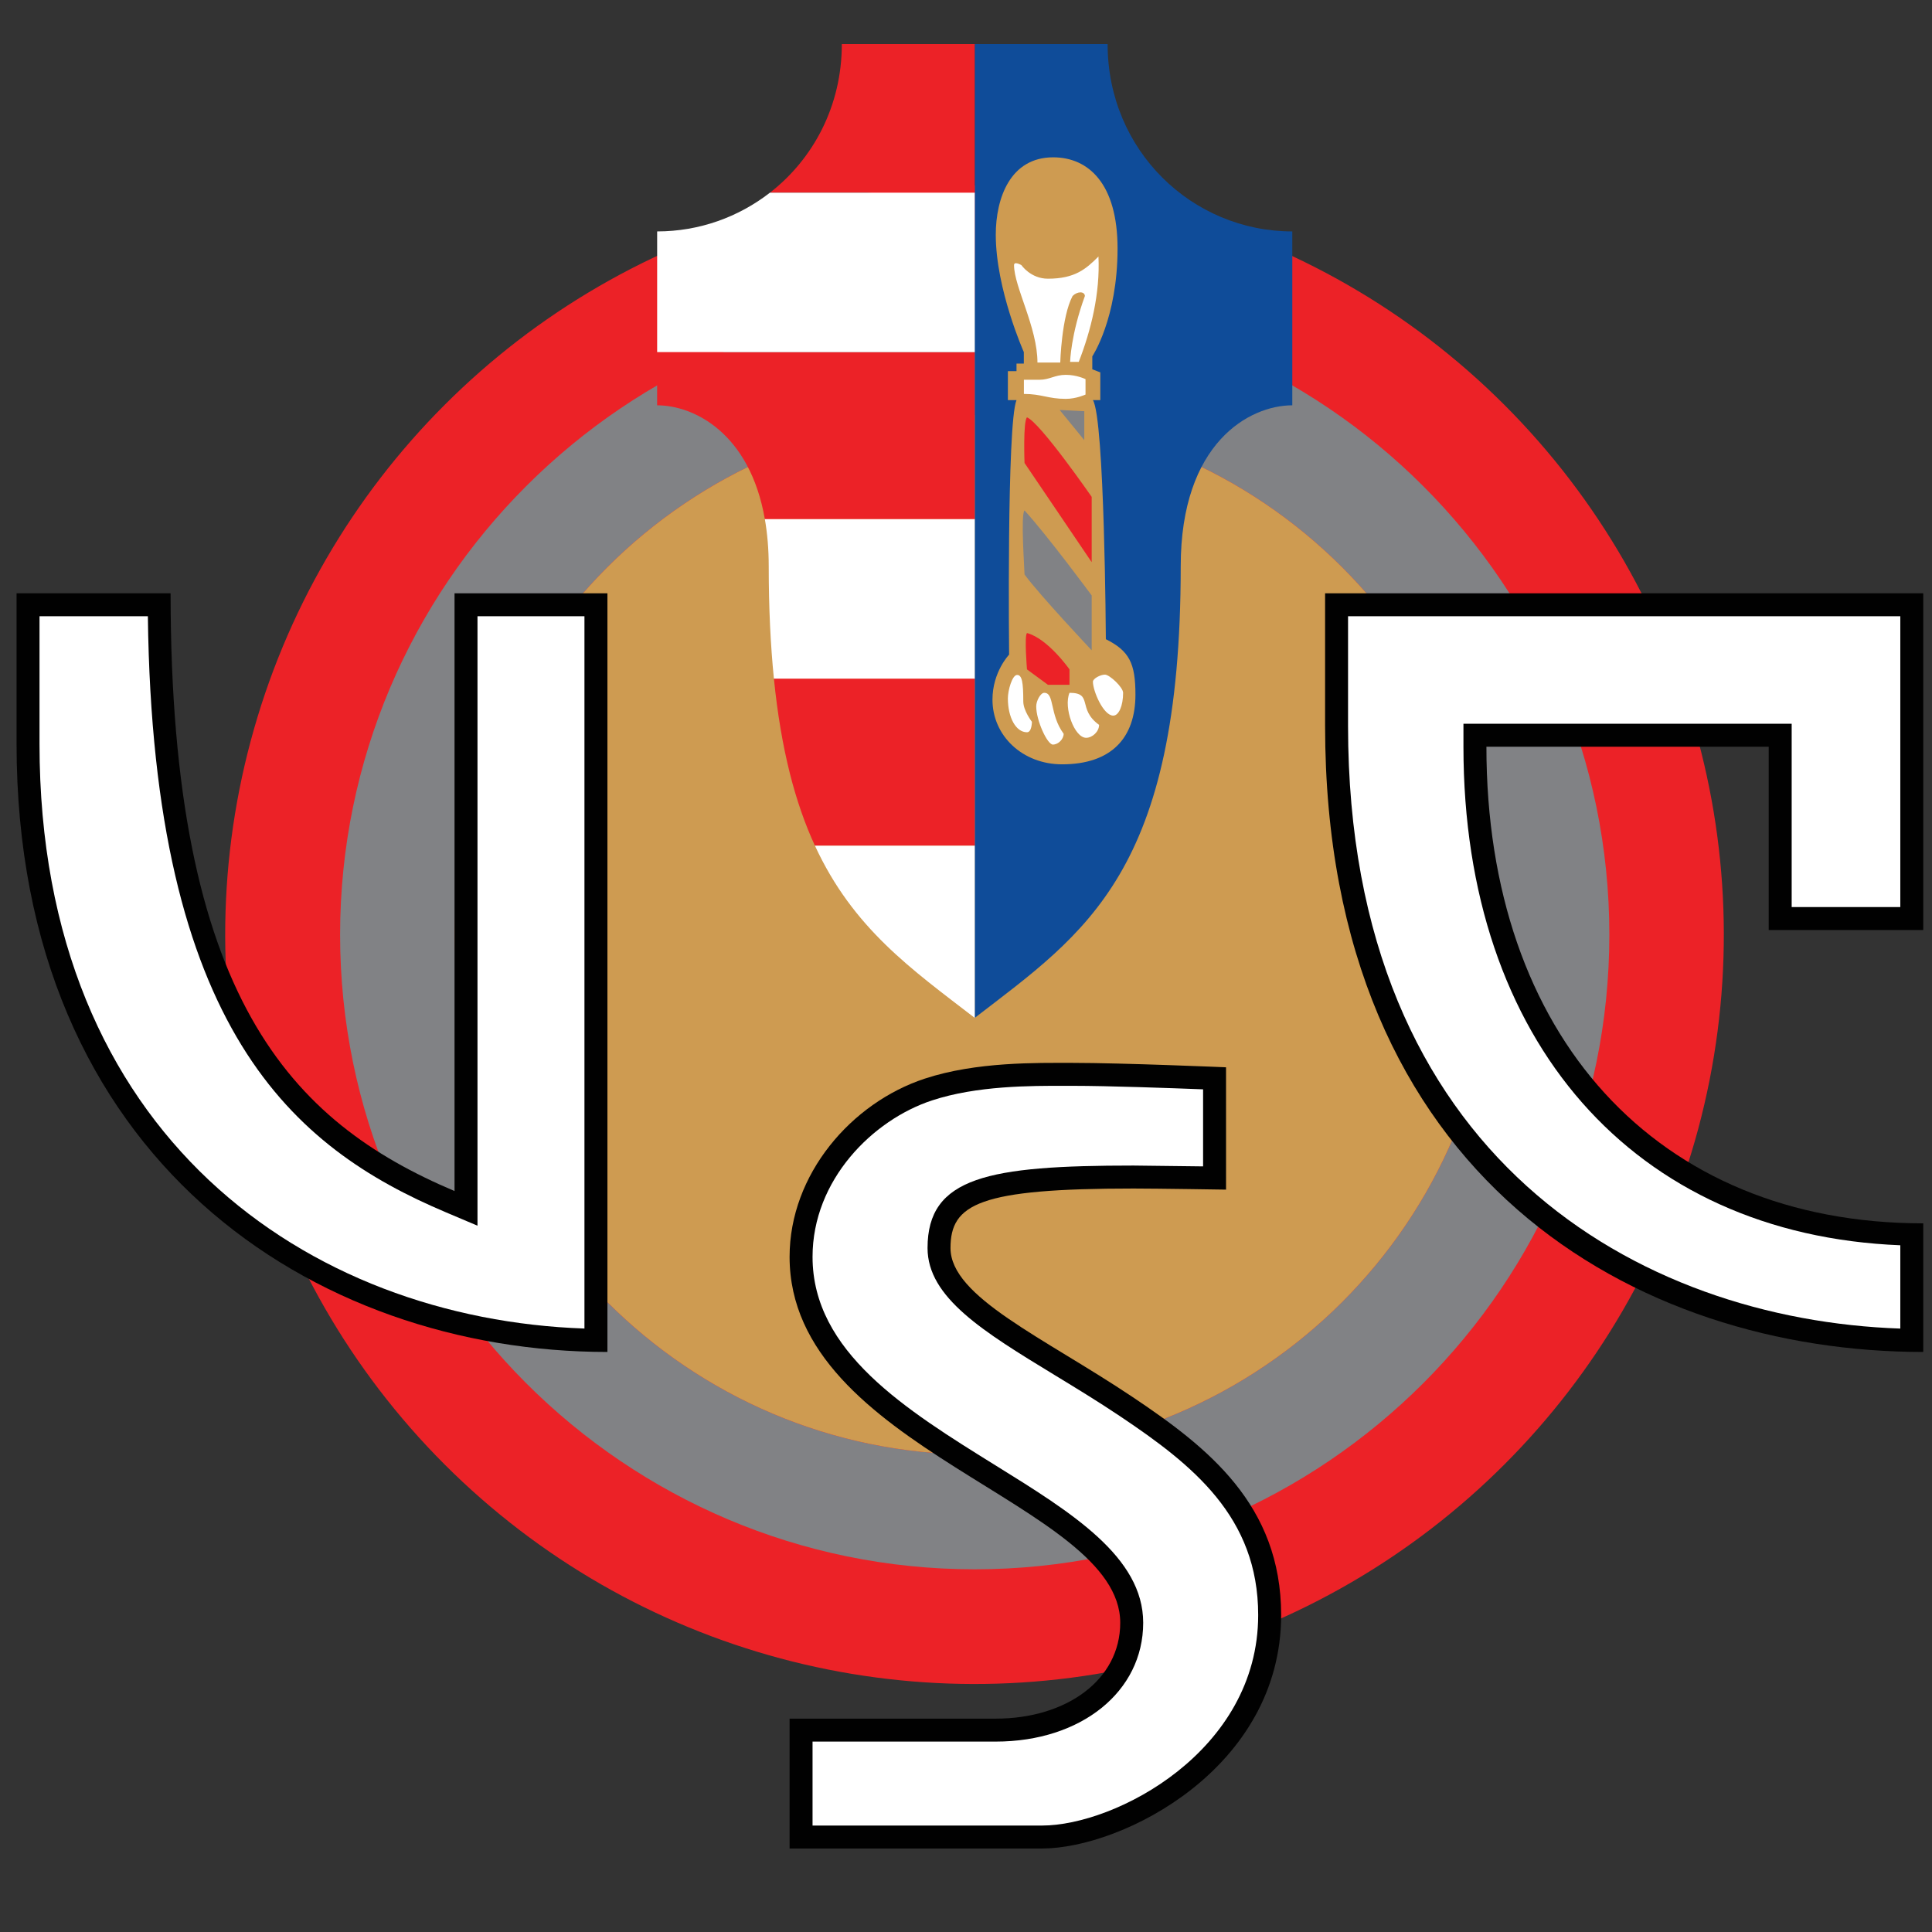 <svg enable-background="new 0 0 600 600" viewBox="0 0 600 600" xmlns="http://www.w3.org/2000/svg"><rect x="0" y="0" width="600" height="600" fill="#333333" stroke="none"/><g><ellipse cx="302.707" cy="290.273" fill="#ec2227" rx="232.737" ry="232.737" transform="matrix(.707 -.707 .707 .707 -116.593 299.065)"/><path d="M 302.71 93.188 c -108.675 0 -197.09 88.411 -197.09 197.086 c 0 108.677 88.415 197.087 197.09 197.087 c 108.672 0 197.086 -88.41 197.086 -197.087 C 499.796 181.599 411.382 93.188 302.71 93.188 z M 302.71 451.714 c -89.018 0 -161.441 -72.421 -161.441 -161.438 s 72.423 -161.44 161.441 -161.44 c 89.017 0 161.435 72.42 161.435 161.438 C 464.145 379.291 391.727 451.714 302.71 451.714 z" fill="#818285"/><path d="M 141.267 290.273 c 0 89.018 72.424 161.438 161.44 161.438 c 89.017 0 161.438 -72.42 161.438 -161.438 c 0 -89.017 -72.418 -161.438 -161.435 -161.438 C 213.692 128.836 141.267 201.256 141.267 290.273 z" fill="#ce9b51"/><g><path d="M 302.71 13.681 v 302.431 c 34.458 -26.537 63.972 -45.156 63.972 -140.219 c 0 -38.422 21.388 -50.02 34.653 -50.02 V 71.87 c -31.089 0 -57.354 -25.102 -57.354 -58.189" fill="#0f4c99"/><path d="M 253.085 262.639 h 49.625 v -51.89 h -62.366 C 242.564 232.878 247.012 249.487 253.085 262.639 z M 204.082 125.875 c 11.396 0 28.779 8.58 33.452 35.363 h 65.173 v -51.89 h -98.625 V 125.875 z M 261.438 13.681 c 0 19.185 -8.842 35.678 -22.327 46.155 h 63.599 V 13.681 H 261.438 z" fill="#ec2227"/><path d="M 238.734 175.895 c 0 12.99 .57 24.506 1.609 34.854 h 62.366 v -49.511 h -65.175 C 238.3 165.627 238.734 170.487 238.734 175.895 z M 302.71 316.112 v -53.474 h -49.625 C 264.964 288.355 283.023 300.951 302.71 316.112 z M 239.111 59.836 c -9.77 7.592 -21.968 12.034 -35.027 12.034 v 37.478 h 98.626 V 59.836 H 239.111 z" fill="#fff"/></g><g><path d="M 327.071 48.859 c -13.301 0 -17.824 12.627 -17.824 24.046 c 0 16.905 8.713 36.443 8.713 36.443 v 3.565 h -2.276 v 2.356 h -2.68 v 8.993 h 2.68 c -3.065 7.456 -2.298 79.039 -2.298 79.039 s -5.166 5.366 -5.166 13.972 c 0 11.282 9.376 20.094 21.625 20.094 c 15.313 0 22.776 -8.237 22.776 -21.632 c 0 -9.764 -1.916 -13.587 -9.189 -17.226 c 0 0 -.381 -68.514 -4.02 -74.248 h 2.297 v -8.617 l -2.487 -.956 v -4.02 c 0 0 7.845 -11.676 7.845 -33.491 C 347.069 57.083 338.075 48.859 327.071 48.859 z" fill="#ce9b51"/><path d="M 314.919 82.343 c 0 -1.34 2.298 0 2.298 0 s 2.866 4.21 8.227 4.21 c 8.423 0 11.866 -3.06 15.693 -6.888 c .539 11.449 -2.315 22.958 -6.124 32.725 h -2.679 c 0 0 .191 -8.419 4.595 -20.477 c -.139 -1.544 -2.393 -1.437 -3.827 0 c -3.446 6.508 -3.828 20.67 -3.828 20.67 h -7.082 C 322.189 101.673 314.919 89.042 314.919 82.343 z M 317.98 117.94 v 4.401 c 5.552 0 7.463 1.531 13.015 1.531 c 3.251 0 6.123 -1.338 6.123 -1.338 v -4.785 c 0 0 -2.678 -1.339 -6.123 -1.339 c -3.445 0 -4.976 1.531 -8.229 1.531 C 320.85 117.94 317.98 117.94 317.98 117.94 z" fill="#fff"/><path d="M 339.032 154.303 v 20.285 l -20.857 -30.813 c 0 0 -.481 -12.917 .767 -14.162 C 323.054 131.239 339.032 154.303 339.032 154.303 z M 318.939 196.597 c -.862 .862 0 11.29 0 11.29 l 6.504 4.787 h 6.697 v -4.787 C 332.142 207.887 325.443 198.319 318.939 196.597 z" fill="#ec2227"/><path d="M 339.032 184.923 v 17.034 c 0 0 -15.98 -16.938 -20.857 -23.542 c 0 -1.723 -1.246 -18.657 0 -19.901 C 325.497 166.554 339.032 184.923 339.032 184.923 z M 329.08 127.318 l 7.656 9.377 v -8.993 L 329.08 127.318 z" fill="#818285"/><path d="M 317.79 217.841 c 0 2.869 2.678 6.314 2.678 6.314 s 0 3.255 -1.528 3.255 c -3.447 0 -5.936 -4.594 -5.936 -10.525 c 0 -2.49 1.34 -7.274 2.869 -7.274 C 317.404 209.609 317.79 211.906 317.79 217.841 z M 324.298 215.16 c -1.151 0 -2.49 2.486 -2.49 4.21 c 0 4.401 3.444 11.864 5.169 11.864 c 1.72 0 3.349 -1.723 3.349 -3.349 C 325.876 221.81 327.55 215.16 324.298 215.16 z M 332.142 215.16 c -1.913 4.594 1.532 13.972 5.169 13.972 c 1.913 0 4.019 -1.911 4.019 -4.018 C 334.439 220.139 339.604 215.16 332.142 215.16 z M 339.415 211.714 c 0 2.871 3.255 10.527 6.317 10.527 c 1.721 0 3.06 -3.062 3.06 -7.081 c 0 -1.722 -4.207 -5.647 -5.647 -5.647 C 341.711 209.514 339.415 210.757 339.415 211.714 z" fill="#fff"/></g><g><path d="M 5.143 184.249 v 46.768 c 0 129.233 92.464 188.847 183.497 188.847 l 0 -235.614 h -47.482 v 185.639 c -50.692 -21.472 -88.178 -59.977 -88.178 -185.639 H 5.143 z" fill="#010101"/><path d="M 148.288 191.379 c 0 13.185 0 189.27 0 189.27 l -9.912 -4.196 c -47.188 -19.986 -90.884 -56.448 -92.453 -185.074 c -8.462 0 -25.118 0 -33.652 0 c 0 10.244 0 39.637 0 39.637 c 0 122.133 83.848 178.607 169.236 181.574 c 0 -13.233 0 -208.229 0 -221.213 C 173.031 191.379 156.768 191.379 148.288 191.379 z" fill="#fff"/></g><g><path d="M 411.52 184.249 v 41.199 c 0 141.188 97.161 194.415 185.767 194.415 v -39.944 c -82.914 0 -135.667 -58.45 -135.667 -148.02 h 87.671 v 56.931 h 47.996 V 184.249 H 411.52 z" fill="#010101"/><path d="M 418.649 191.379 c 0 9.752 0 34.068 0 34.068 c 0 134.269 90.781 184.386 171.508 187.155 c 0 -7.698 0 -18.552 0 -25.874 c -82.623 -3.294 -135.67 -63.223 -135.67 -154.829 v -7.13 H 556.42 c 0 0 0 46.018 0 56.931 c 8.534 0 25.202 0 33.737 0 c 0 -11.477 0 -78.844 0 -90.323 C 577.496 191.379 431.31 191.379 418.649 191.379 z" fill="#fff"/></g><g><path d="M 380.756 331.457 c 0 0 -32.175 -1.37 -47.577 -1.37 c -11.181 0 -29.898 -.395 -45.965 4.887 c -22.786 7.491 -42.001 29.679 -42.001 55.352 c 0 59.892 102.683 76.323 102.683 113.636 c 0 17.79 -16.771 29.777 -38.679 29.777 h -64.004 v 40.333 h 78.382 c 24.987 0 74.275 -24.935 74.275 -72.507 c 0 -34.232 -22.786 -52.077 -46.176 -67.737 c -27.601 -18.484 -56.509 -31.048 -56.509 -46.238 c 0 -13.694 8.899 -18.484 56.819 -18.484 c 7.189 0 28.753 .343 28.753 .343 L 380.756 331.457 L 380.756 331.457 z" fill="#010101"/><path d="M 289.444 341.745 c -18.438 6.064 -37.1 24.698 -37.1 48.583 c 0 29.505 28.975 47.48 56.995 64.865 c 23.495 14.574 45.689 28.342 45.689 48.768 c 0 21.384 -19.269 36.906 -45.81 36.906 c 0 0 -45.616 0 -56.874 0 c 0 7.587 0 18.483 0 26.076 c 11.784 0 71.252 0 71.252 0 c 22.79 0 67.144 -23.079 67.144 -65.379 c 0 -30.492 -20.344 -46.639 -43.009 -61.814 c -6.752 -4.522 -13.565 -8.671 -20.155 -12.683 c -22.077 -13.449 -39.518 -24.067 -39.518 -39.479 l 0 0 c 0 -22.053 18.852 -25.613 63.95 -25.613 c 0 0 13.492 .161 21.623 .259 c 0 -7.362 0 -16.857 0 -23.929 c -10.266 -.397 -29.645 -1.088 -40.446 -1.088 l -2.2 -.002 C 320.001 337.191 303.41 337.154 289.444 341.745 z" fill="#fff"/></g></g></svg>
